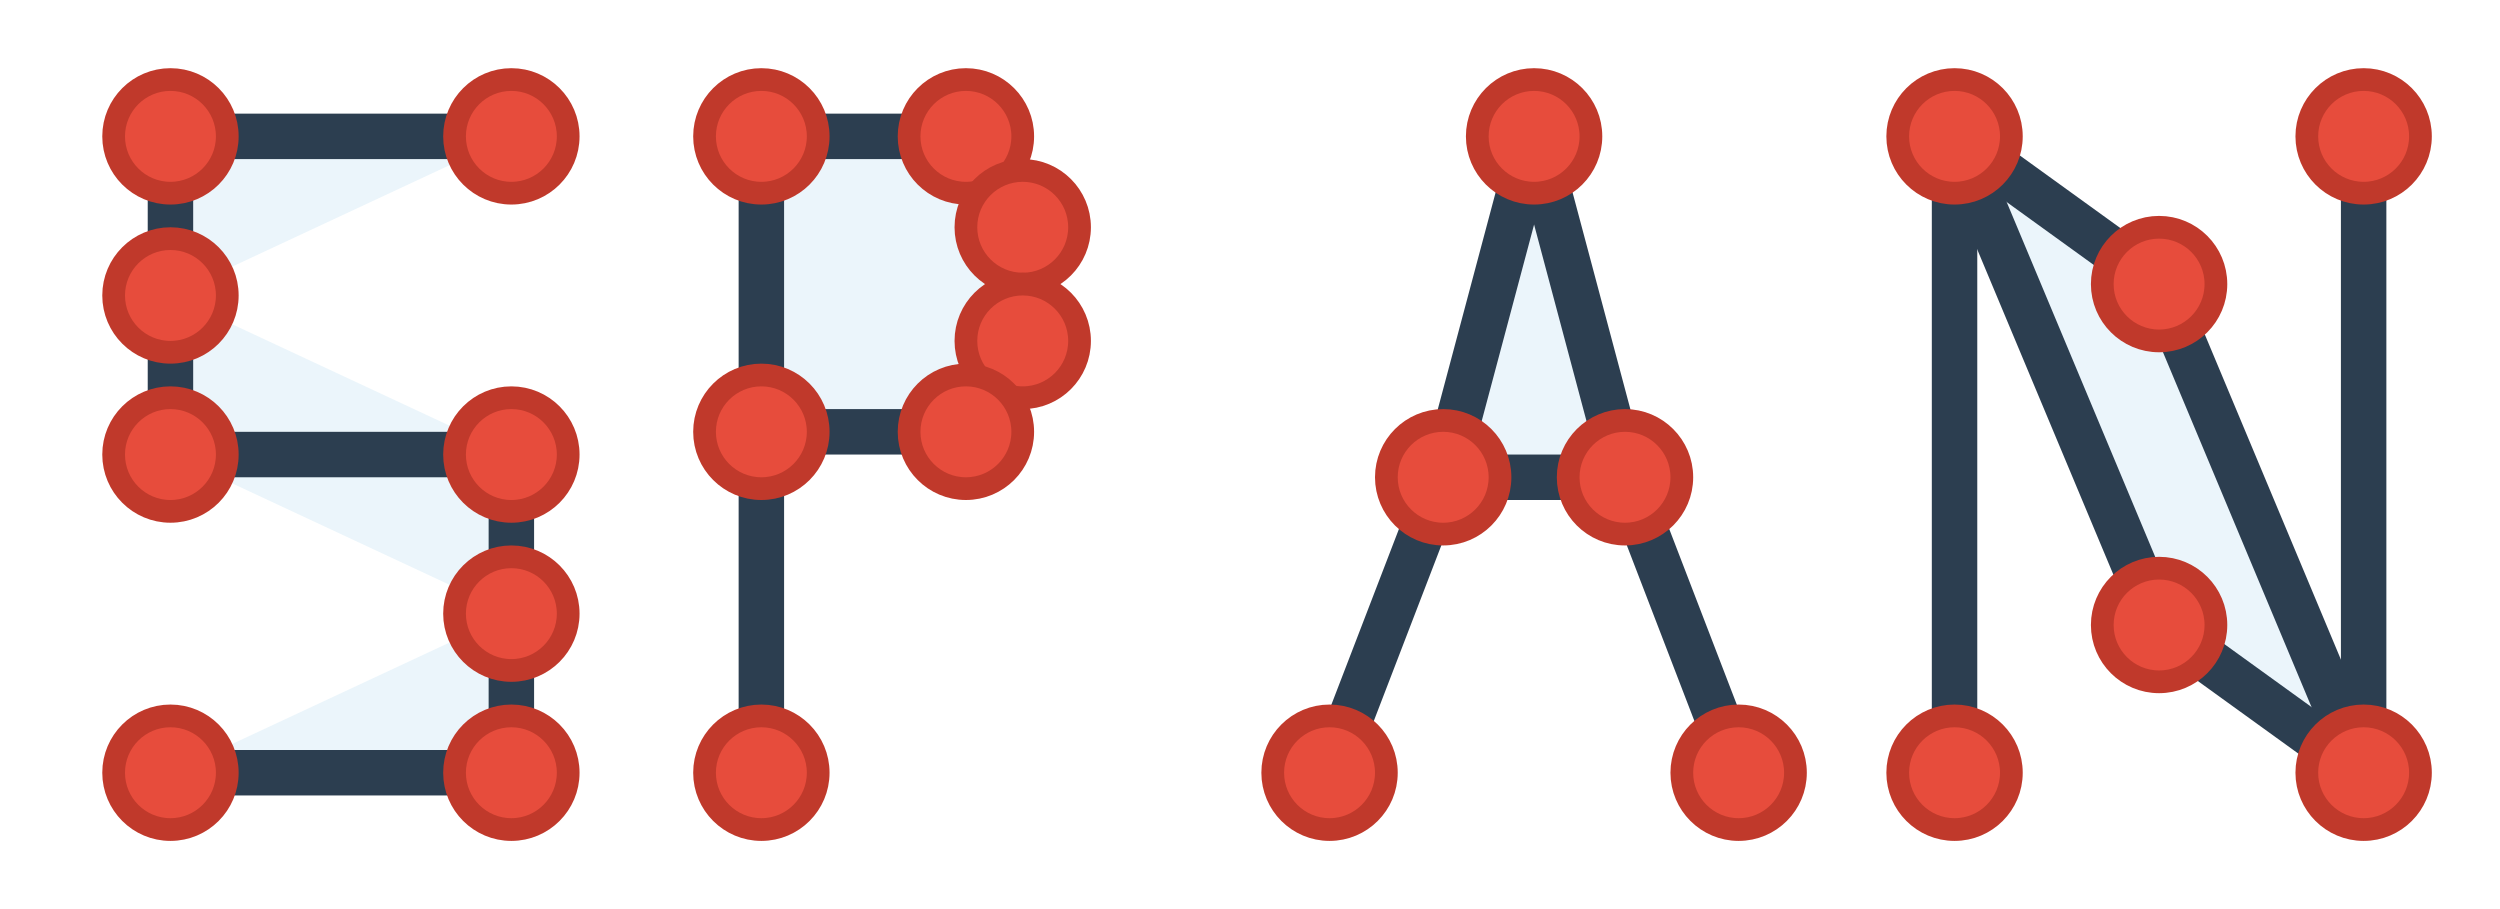 <svg xmlns="http://www.w3.org/2000/svg" viewBox="0 0 220 80">
  <style>
    .triangle {
      fill: rgba(52, 152, 219, 0.1); /* Light blue fill for simplexes */
    }
    .edge {
      stroke: #2c3e50; /* Dark gray for edges */
      stroke-width: 4;
      transition: all 0.3s;
    }
    .node {
      fill: #e74c3c; /* Red for nodes */
      stroke: #c0392b; /* Darker red stroke */
      stroke-width: 2;
      transition: all 0.3s;
    }
  </style>

  <!-- Letter S -->
  <g id="span-s">
    <polygon class="triangle" points="15,12 45,12 15,26"/>
    <polygon class="triangle" points="15,26 45,40 15,40"/>
    <polygon class="triangle" points="45,40 45,54 15,40"/>
    <polygon class="triangle" points="45,54 45,68 15,68"/>
    <line class="edge" x1="15" y1="12" x2="45" y2="12"/>
    <line class="edge" x1="15" y1="12" x2="15" y2="26"/>
    <line class="edge" x1="15" y1="26" x2="15" y2="40"/>
    <line class="edge" x1="15" y1="40" x2="45" y2="40"/>
    <line class="edge" x1="45" y1="40" x2="45" y2="54"/>
    <line class="edge" x1="45" y1="54" x2="45" y2="68"/>
    <line class="edge" x1="45" y1="68" x2="15" y2="68"/>
    <circle class="node" cx="15" cy="12" r="5"/>
    <circle class="node" cx="45" cy="12" r="5"/>
    <circle class="node" cx="15" cy="26" r="5"/>
    <circle class="node" cx="15" cy="40" r="5"/>
    <circle class="node" cx="45" cy="40" r="5"/>
    <circle class="node" cx="45" cy="54" r="5"/>
    <circle class="node" cx="45" cy="68" r="5"/>
    <circle class="node" cx="15" cy="68" r="5"/>
  </g>

  <!-- Letter P -->
  <g id="span-p" transform="translate(55, 0)">
    <polygon class="triangle" points="12,12 30,12 35,20 35,30 30,38 12,38"/>
    <line class="edge" x1="12" y1="12" x2="12" y2="68"/>
    <line class="edge" x1="12" y1="12" x2="30" y2="12"/>
    <line class="edge" x1="30" y1="12" x2="35" y2="20"/>
    <line class="edge" x1="35" y1="20" x2="35" y2="30"/>
    <line class="edge" x1="35" y1="30" x2="30" y2="38"/>
    <line class="edge" x1="30" y1="38" x2="12" y2="38"/>
    <circle class="node" cx="12" cy="12" r="5"/>
    <circle class="node" cx="30" cy="12" r="5"/>
    <circle class="node" cx="35" cy="20" r="5"/>
    <circle class="node" cx="35" cy="30" r="5"/>
    <circle class="node" cx="30" cy="38" r="5"/>
    <circle class="node" cx="12" cy="38" r="5"/>
    <circle class="node" cx="12" cy="68" r="5"/>
  </g>

  <!-- Letter A -->
  <g id="span-a" transform="translate(105, 0)">
    <polygon class="triangle" points="30,12 22,42 38,42"/>
    <line class="edge" x1="30" y1="12" x2="22" y2="42"/>
    <line class="edge" x1="30" y1="12" x2="38" y2="42"/>
    <line class="edge" x1="22" y1="42" x2="12" y2="68"/>
    <line class="edge" x1="38" y1="42" x2="48" y2="68"/>
    <line class="edge" x1="22" y1="42" x2="38" y2="42"/>
    <circle class="node" cx="30" cy="12" r="5"/>
    <circle class="node" cx="22" cy="42" r="5"/>
    <circle class="node" cx="38" cy="42" r="5"/>
    <circle class="node" cx="12" cy="68" r="5"/>
    <circle class="node" cx="48" cy="68" r="5"/>
  </g>

  <!-- Letter N -->
  <g id="span-n" transform="translate(160, 0)">
    <polygon class="triangle" points="12,12 30,25 48,68 30,55"/>
    <line class="edge" x1="12" y1="12" x2="12" y2="68"/>
    <line class="edge" x1="48" y1="12" x2="48" y2="68"/>
    <line class="edge" x1="30" y1="55" x2="12" y2="12"/>
    <line class="edge" x1="30" y1="25" x2="48" y2="68"/>
    <line class="edge" x1="30" y1="55" x2="48" y2="68"/>
    <line class="edge" x1="30" y1="25" x2="12" y2="12"/>
    <circle class="node" cx="12" cy="12" r="5"/>
    <circle class="node" cx="48" cy="12" r="5"/>
    <circle class="node" cx="12" cy="68" r="5"/>
    <circle class="node" cx="48" cy="68" r="5"/>
    <circle class="node" cx="30" cy="25" r="5"/>
    <circle class="node" cx="30" cy="55" r="5"/>
  </g>
</svg>